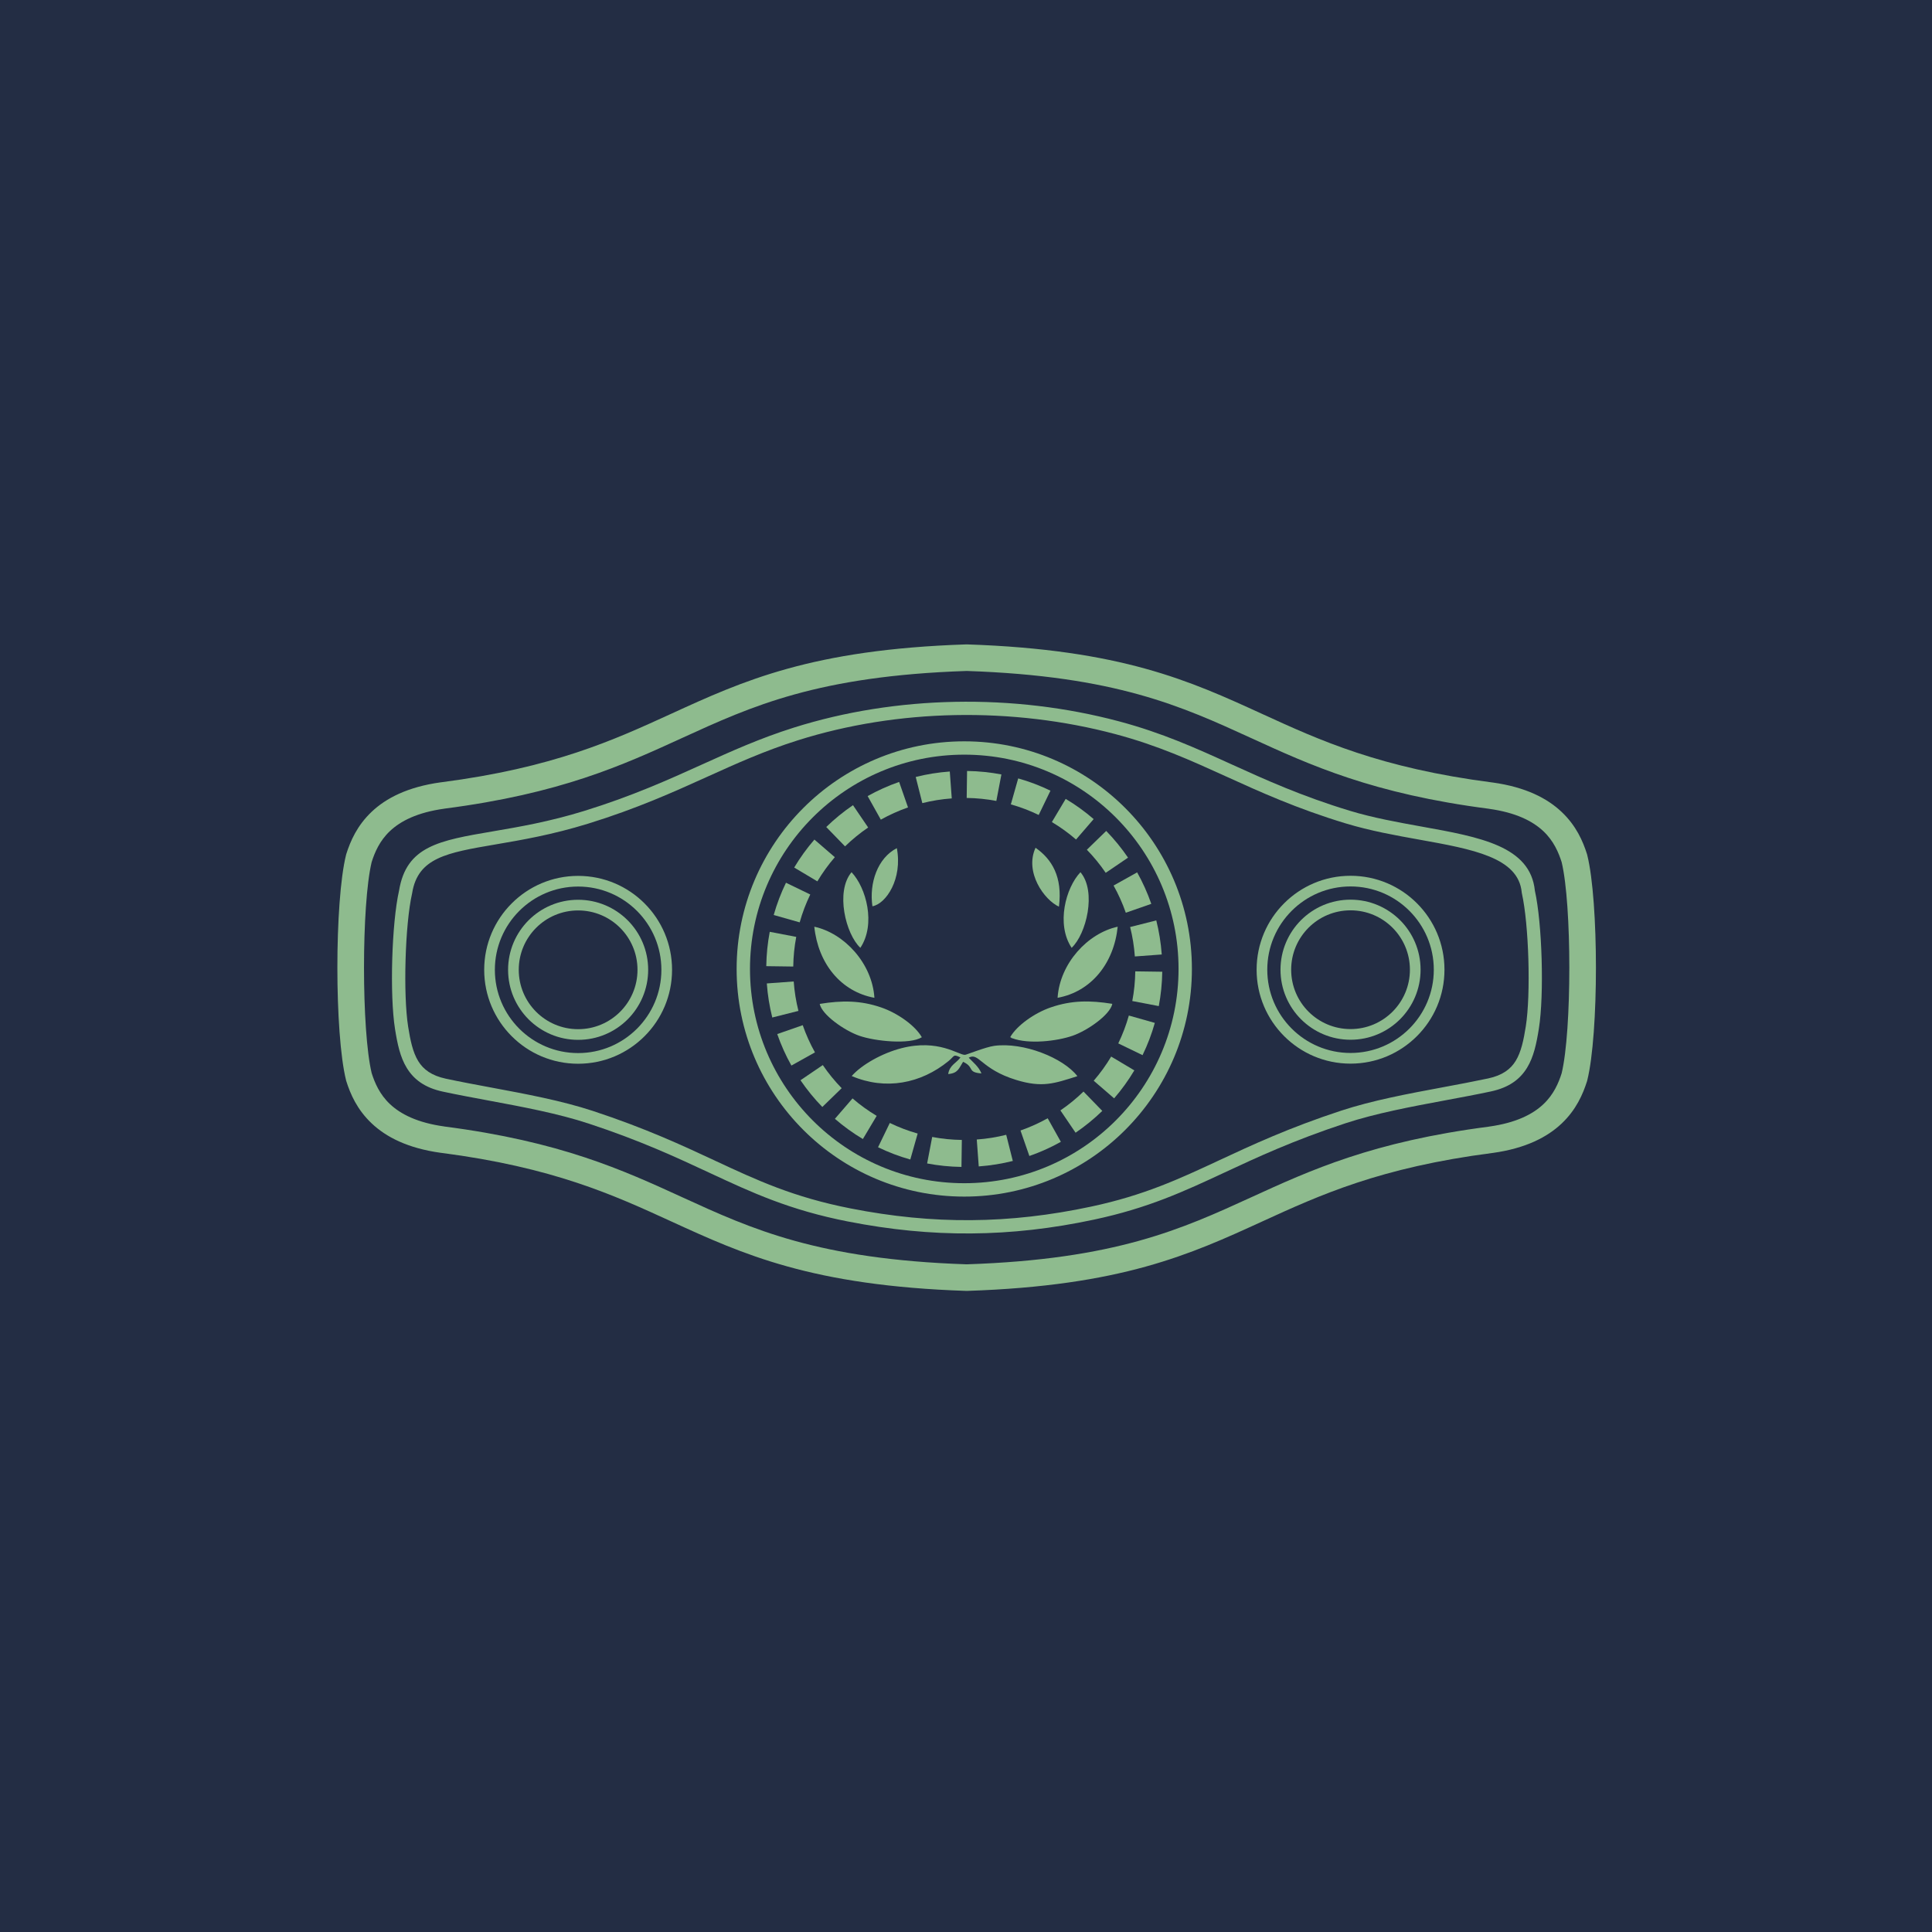 <svg xmlns="http://www.w3.org/2000/svg" xmlns:xlink="http://www.w3.org/1999/xlink" width="100" height="100" viewBox="0 0 100 100"><g><rect width="100%" height="100%" fill="#232d44"></rect><g transform="translate(50 50) scale(0.69 0.69) rotate(0) translate(-50 -50)" style="fill:#8ebb8e"><svg fill="#8ebb8e" xmlns="http://www.w3.org/2000/svg" xmlns:xlink="http://www.w3.org/1999/xlink" xml:space="preserve" version="1.1" style="shape-rendering:geometricPrecision;text-rendering:geometricPrecision;image-rendering:optimizeQuality;" viewBox="0 0 50000 50000" x="0px" y="0px" fill-rule="evenodd" clip-rule="evenodd"><defs><style type="text/css">
   
    .fil1 {fill:#8ebb8e}
    .fil0 {fill:#8ebb8e;fill-rule:nonzero}
   
  </style></defs><g><g><path class="fil0" d="M25009 37186c-5797,-194 -8370,-1372 -11062,-2605 -2176,-997 -4432,-2030 -8641,-2574l-6 0c-1250,-173 -2054,-597 -2589,-1102 -549,-518 -802,-1102 -956,-1592l-8 -31c-217,-870 -325,-2553 -325,-4223 0,-1670 108,-3353 325,-4223l8 -31c155,-489 407,-1073 956,-1592 534,-504 1339,-929 2589,-1102l6 0c4208,-544 6464,-1576 8639,-2572 2693,-1233 5266,-2410 11064,-2601l31 0c5797,194 8370,1372 11062,2605 2176,997 4432,2030 8641,2574l6 0c1250,173 2054,597 2589,1102 549,518 802,1102 956,1592l8 31c217,870 325,2553 325,4223 0,1670 -108,3353 -325,4223l-8 31c-155,489 -407,1073 -956,1592 -534,504 -1339,929 -2589,1102l-6 0c-4208,544 -6464,1576 -8639,2572 -2693,1233 -5266,2410 -11064,2601l-31 0zm-10648 -3511c2597,1189 5079,2326 10664,2514 5586,-186 8068,-1322 10666,-2511 2241,-1026 4566,-2090 8923,-2653l0 -1c1013,-140 1641,-462 2042,-840 385,-363 570,-796 686,-1163 191,-796 287,-2370 287,-3957 0,-1587 -96,-3161 -287,-3957 -116,-367 -301,-800 -686,-1163 -401,-378 -1029,-700 -2042,-840l0 -1c-4358,-564 -6683,-1628 -8925,-2655 -2597,-1189 -5079,-2326 -10664,-2514 -5586,186 -8068,1322 -10666,2511 -2241,1026 -4566,2090 -8923,2653l0 1c-1013,140 -1641,462 -2042,840 -385,363 -570,796 -686,1163 -191,796 -287,2370 -287,3957 0,1587 96,3161 287,3957 116,367 301,800 686,1163 401,378 1029,700 2042,840l0 1c4358,564 6683,1628 8925,2655z"></path><path class="fil0" d="M20582 34585c-2216,-436 -3605,-1084 -5217,-1835 -1223,-570 -2576,-1201 -4521,-1841 -1145,-377 -2463,-623 -3747,-862 -591,-110 -1176,-219 -1714,-334 -684,-146 -1092,-458 -1356,-887 -251,-408 -355,-908 -444,-1471 -101,-635 -132,-1628 -103,-2612 29,-978 117,-1954 255,-2568 276,-1672 1496,-1881 3523,-2226 958,-163 2107,-359 3421,-765 1801,-557 3143,-1164 4412,-1738 1118,-506 2180,-986 3451,-1387 1922,-607 3979,-927 6043,-967 2085,-41 4176,205 6144,729 1635,436 2888,1005 4219,1610 1277,580 2627,1194 4442,1745 880,267 1815,435 2697,594 2197,395 4080,733 4250,2405 137,614 225,1586 253,2560 29,984 -2,1977 -103,2612 -89,562 -194,1062 -444,1471 -264,429 -672,741 -1356,887 -539,115 -1123,224 -1714,334 -1283,239 -2601,485 -3747,862 -1945,640 -3298,1271 -4521,1841 -1533,714 -2865,1335 -4902,1770 -1569,335 -3087,508 -4609,519 -1521,12 -3040,-138 -4612,-447zm-5006 -2288c1583,738 2947,1374 5102,1797 1545,304 3032,451 4515,439 1483,-11 2967,-181 4507,-510 1978,-422 3288,-1032 4795,-1735 1235,-576 2602,-1213 4576,-1862 1168,-384 2508,-634 3813,-877 574,-107 1140,-213 1701,-332 530,-113 840,-344 1033,-659 206,-336 297,-782 378,-1289 96,-605 125,-1563 97,-2520 -28,-951 -113,-1894 -244,-2477l-3 -14 -2 -18c-121,-1311 -1838,-1620 -3844,-1980 -896,-161 -1845,-332 -2754,-607 -1855,-563 -3215,-1182 -4502,-1767 -1313,-597 -2550,-1159 -4141,-1583 -1925,-513 -3971,-753 -6009,-714 -2013,39 -4021,352 -5900,946 -1247,394 -2294,867 -3396,1366 -1280,579 -2635,1192 -4471,1760 -1349,417 -2513,616 -3483,781 -1812,309 -2902,495 -3117,1823l-3 16c-132,583 -216,1526 -244,2477 -28,956 1,1915 97,2520 81,507 172,953 378,1289 193,315 503,545 1033,659 560,120 1127,225 1701,332 1305,243 2645,493 3813,877 1974,650 3340,1286 4576,1862z"></path><path class="fil0" d="M10452 21620c973,0 1854,394 2491,1032 638,638 1032,1518 1032,2491 0,973 -394,1854 -1032,2491 -638,638 -1518,1032 -2491,1032 -973,0 -1854,-394 -2491,-1032 -638,-638 -1032,-1518 -1032,-2491 0,-973 394,-1854 1032,-2491 638,-638 1518,-1032 2491,-1032zm2208 1315c-565,-565 -1346,-915 -2208,-915 -862,0 -1643,350 -2208,915 -565,565 -915,1346 -915,2208 0,862 350,1643 915,2208 565,565 1346,915 2208,915 862,0 1643,-350 2208,-915 565,-565 915,-1346 915,-2208 0,-862 -350,-1643 -915,-2208z"></path><path class="fil0" d="M10452 22516c725,0 1382,294 1858,769 475,475 769,1132 769,1858 0,725 -294,1382 -769,1858 -475,475 -1132,769 -1858,769 -725,0 -1382,-294 -1858,-769 -475,-475 -769,-1132 -769,-1858 0,-725 294,-1382 769,-1858 475,-475 1132,-769 1858,-769zm1575 1052c-403,-403 -960,-652 -1575,-652 -615,0 -1172,249 -1575,652 -403,403 -652,960 -652,1575 0,615 249,1172 652,1575 403,403 960,652 1575,652 615,0 1172,-249 1575,-652 403,-403 652,-960 652,-1575 0,-615 -249,-1172 -652,-1575z"></path><path class="fil0" d="M39423 21616c973,0 1854,394 2491,1032 638,638 1032,1518 1032,2491 0,973 -394,1854 -1032,2491 -638,638 -1518,1032 -2491,1032 -973,0 -1854,-394 -2491,-1032 -638,-638 -1032,-1518 -1032,-2491 0,-973 394,-1854 1032,-2491 638,-638 1518,-1032 2491,-1032zm2208 1315c-565,-565 -1346,-915 -2208,-915 -862,0 -1643,350 -2208,915 -565,565 -915,1346 -915,2208 0,862 350,1643 915,2208 565,565 1346,915 2208,915 862,0 1643,-350 2208,-915 565,-565 915,-1346 915,-2208 0,-862 -350,-1643 -915,-2208z"></path><path class="fil0" d="M39423 22512c725,0 1382,294 1858,769 475,475 769,1132 769,1858 0,725 -294,1382 -769,1858 -475,475 -1132,769 -1858,769 -725,0 -1382,-294 -1858,-769 -475,-475 -769,-1132 -769,-1858 0,-725 294,-1382 769,-1858 475,-475 1132,-769 1858,-769zm1575 1052c-403,-403 -960,-652 -1575,-652 -615,0 -1172,249 -1575,652 -403,403 -652,960 -652,1575 0,615 249,1172 652,1575 403,403 960,652 1575,652 615,0 1172,-249 1575,-652 403,-403 652,-960 652,-1575 0,-615 -249,-1172 -652,-1575z"></path><path class="fil0" d="M24935 16573c2358,0 4492,956 6037,2501 1545,1545 2501,3679 2501,6037 0,2358 -956,4492 -2501,6037 -1545,1545 -3679,2501 -6037,2501 -2358,0 -4492,-956 -6037,-2501 -1545,-1545 -2501,-3679 -2501,-6037 0,-2358 956,-4492 2501,-6037 1545,-1545 3679,-2501 6037,-2501zm5683 2854c-1454,-1454 -3464,-2354 -5683,-2354 -2219,0 -4229,900 -5683,2354 -1454,1454 -2354,3464 -2354,5683 0,2219 900,4229 2354,5683 1454,1454 3464,2354 5683,2354 2219,0 4229,-900 5683,-2354 1454,-1454 2354,-3464 2354,-5683 0,-2219 -900,-4229 -2354,-5683z"></path><path class="fil1" d="M24466 18714l-74 -1009c-438,32 -865,101 -1278,205l248 981c357,-90 726,-150 1104,-177z"></path><path class="fil1" d="M22825 19052l-333 -956c-411,143 -806,321 -1181,531l494 884c324,-181 665,-335 1020,-459z"></path><path class="fil1" d="M21330 19805l-569 -837c-358,244 -693,518 -1003,819l705 726c267,-260 557,-497 866,-707z"></path><path class="fil1" d="M20080 20919l-766 -661c-282,326 -536,677 -758,1049l869 518c192,-321 411,-625 655,-906z"></path><path class="fil1" d="M18762 23363c102,-363 236,-712 397,-1045l-911 -441c-187,386 -342,791 -460,1210l974 276z"></path><path class="fil1" d="M18521 25021c5,-380 43,-752 112,-1113l-994 -190c-79,418 -124,848 -130,1288l1012 14z"></path><path class="fil1" d="M18715 26684c-90,-357 -150,-726 -177,-1104l-1009 74c32,438 101,865 205,1278l981 -248z"></path><path class="fil1" d="M19335 28240c-181,-324 -335,-665 -459,-1020l-956 333c143,411 321,806 531,1181l884 -494z"></path><path class="fil1" d="M20336 29582c-260,-267 -497,-557 -707,-866l-837 569c244,358 518,693 819,1003l726 -705z"></path><path class="fil1" d="M21650 30621c-321,-192 -625,-411 -906,-655l-661 766c326,282 677,536 1049,758l518 -869z"></path><path class="fil1" d="M23187 31284c-363,-102 -712,-236 -1045,-397l-441 911c386,187 791,342 1210,460l276 -974z"></path><path class="fil1" d="M24845 31524c-380,-5 -752,-43 -1113,-112l-190 994c418,79 848,124 1288,130l14 -1012z"></path><path class="fil1" d="M26756 32312l-248 -981c-357,90 -726,150 -1104,177l74 1009c438,-32 865,-101 1278,-205z"></path><path class="fil1" d="M28558 31595l-494 -884c-324,181 -665,335 -1020,459l333 956c411,-143 806,-321 1181,-531z"></path><path class="fil1" d="M30112 30435l-705 -726c-267,260 -557,497 -866,707l569 837c358,-244 693,-518 1003,-819z"></path><path class="fil1" d="M31314 28915l-869 -518c-192,321 -411,625 -655,906l766 661c282,-326 536,-677 758,-1049z"></path><path class="fil1" d="M32082 27134l-974 -276c-102,363 -236,712 -397,1045l911 441c187,-386 342,-791 460,-1210z"></path><path class="fil1" d="M32231 26503c79,-418 124,-848 130,-1288l-1012 -14c-5,380 -43,752 -112,1113l994 190z"></path><path class="fil1" d="M32342 24568c-32,-438 -101,-865 -205,-1278l-981 248c90,357 150,726 177,1104l1009 -74z"></path><path class="fil1" d="M31950 22669c-143,-411 -321,-806 -531,-1181l-884 494c181,324 335,665 459,1020l956 -333z"></path><path class="fil1" d="M31078 20937c-244,-358 -518,-693 -819,-1003l-726 705c260,267 497,557 707,866l837 -569z"></path><path class="fil1" d="M29788 19490c-326,-282 -677,-536 -1049,-758l-518 869c321,192 625,411 906,655l661 -766z"></path><path class="fil1" d="M28168 18424c-386,-187 -791,-342 -1210,-460l-276 974c363,102 712,236 1045,397l441 -911z"></path><path class="fil1" d="M26138 18809l190 -994c-418,-79 -848,-124 -1288,-130l-14 1012c380,5 752,43 1113,112z"></path><path class="fil1" d="M20713 29127c1267,541 2593,287 3633,-563 233,-191 165,-271 446,-134 -153,213 -408,284 -460,622 375,-29 405,-222 558,-458 441,199 137,394 689,435 -97,-252 -324,-426 -477,-590 379,-215 458,428 1776,833 988,304 1438,132 2300,-140 -525,-684 -2020,-1283 -3113,-1138 -332,44 -1044,335 -1102,338 -241,13 -991,-608 -2385,-249 -726,187 -1494,621 -1865,1044z"></path><path class="fil1" d="M26657 27671c13,8 33,3 40,20 7,18 31,16 40,19 608,229 1665,114 2267,-96 547,-191 1398,-779 1484,-1195 -834,-134 -1525,-136 -2310,134 -615,212 -1275,683 -1520,1116z"></path><path class="fil1" d="M19513 26421c83,409 922,999 1483,1195 598,209 1894,337 2347,56 -243,-433 -906,-905 -1520,-1116 -780,-269 -1479,-269 -2310,-134z"></path><path class="fil1" d="M21565 26193c-84,-1293 -1127,-2421 -2255,-2667 144,1379 993,2435 2255,2667z"></path><path class="fil1" d="M28435 26193c1261,-230 2113,-1290 2255,-2667 -1128,245 -2169,1375 -2255,2667z"></path><path class="fil1" d="M28962 24318c551,-517 943,-2112 331,-2836 -551,581 -920,1949 -331,2836z"></path><path class="fil1" d="M21038 24318c589,-887 220,-2254 -331,-2836 -611,722 -221,2321 331,2836z"></path><path class="fil1" d="M28486 22775c142,-1121 -266,-1783 -878,-2209 -420,916 327,1957 878,2209z"></path><path class="fil1" d="M21490 22760c513,-93 1135,-1028 916,-2180 -722,368 -1043,1310 -916,2180z"></path></g></g></svg></g></g></svg>